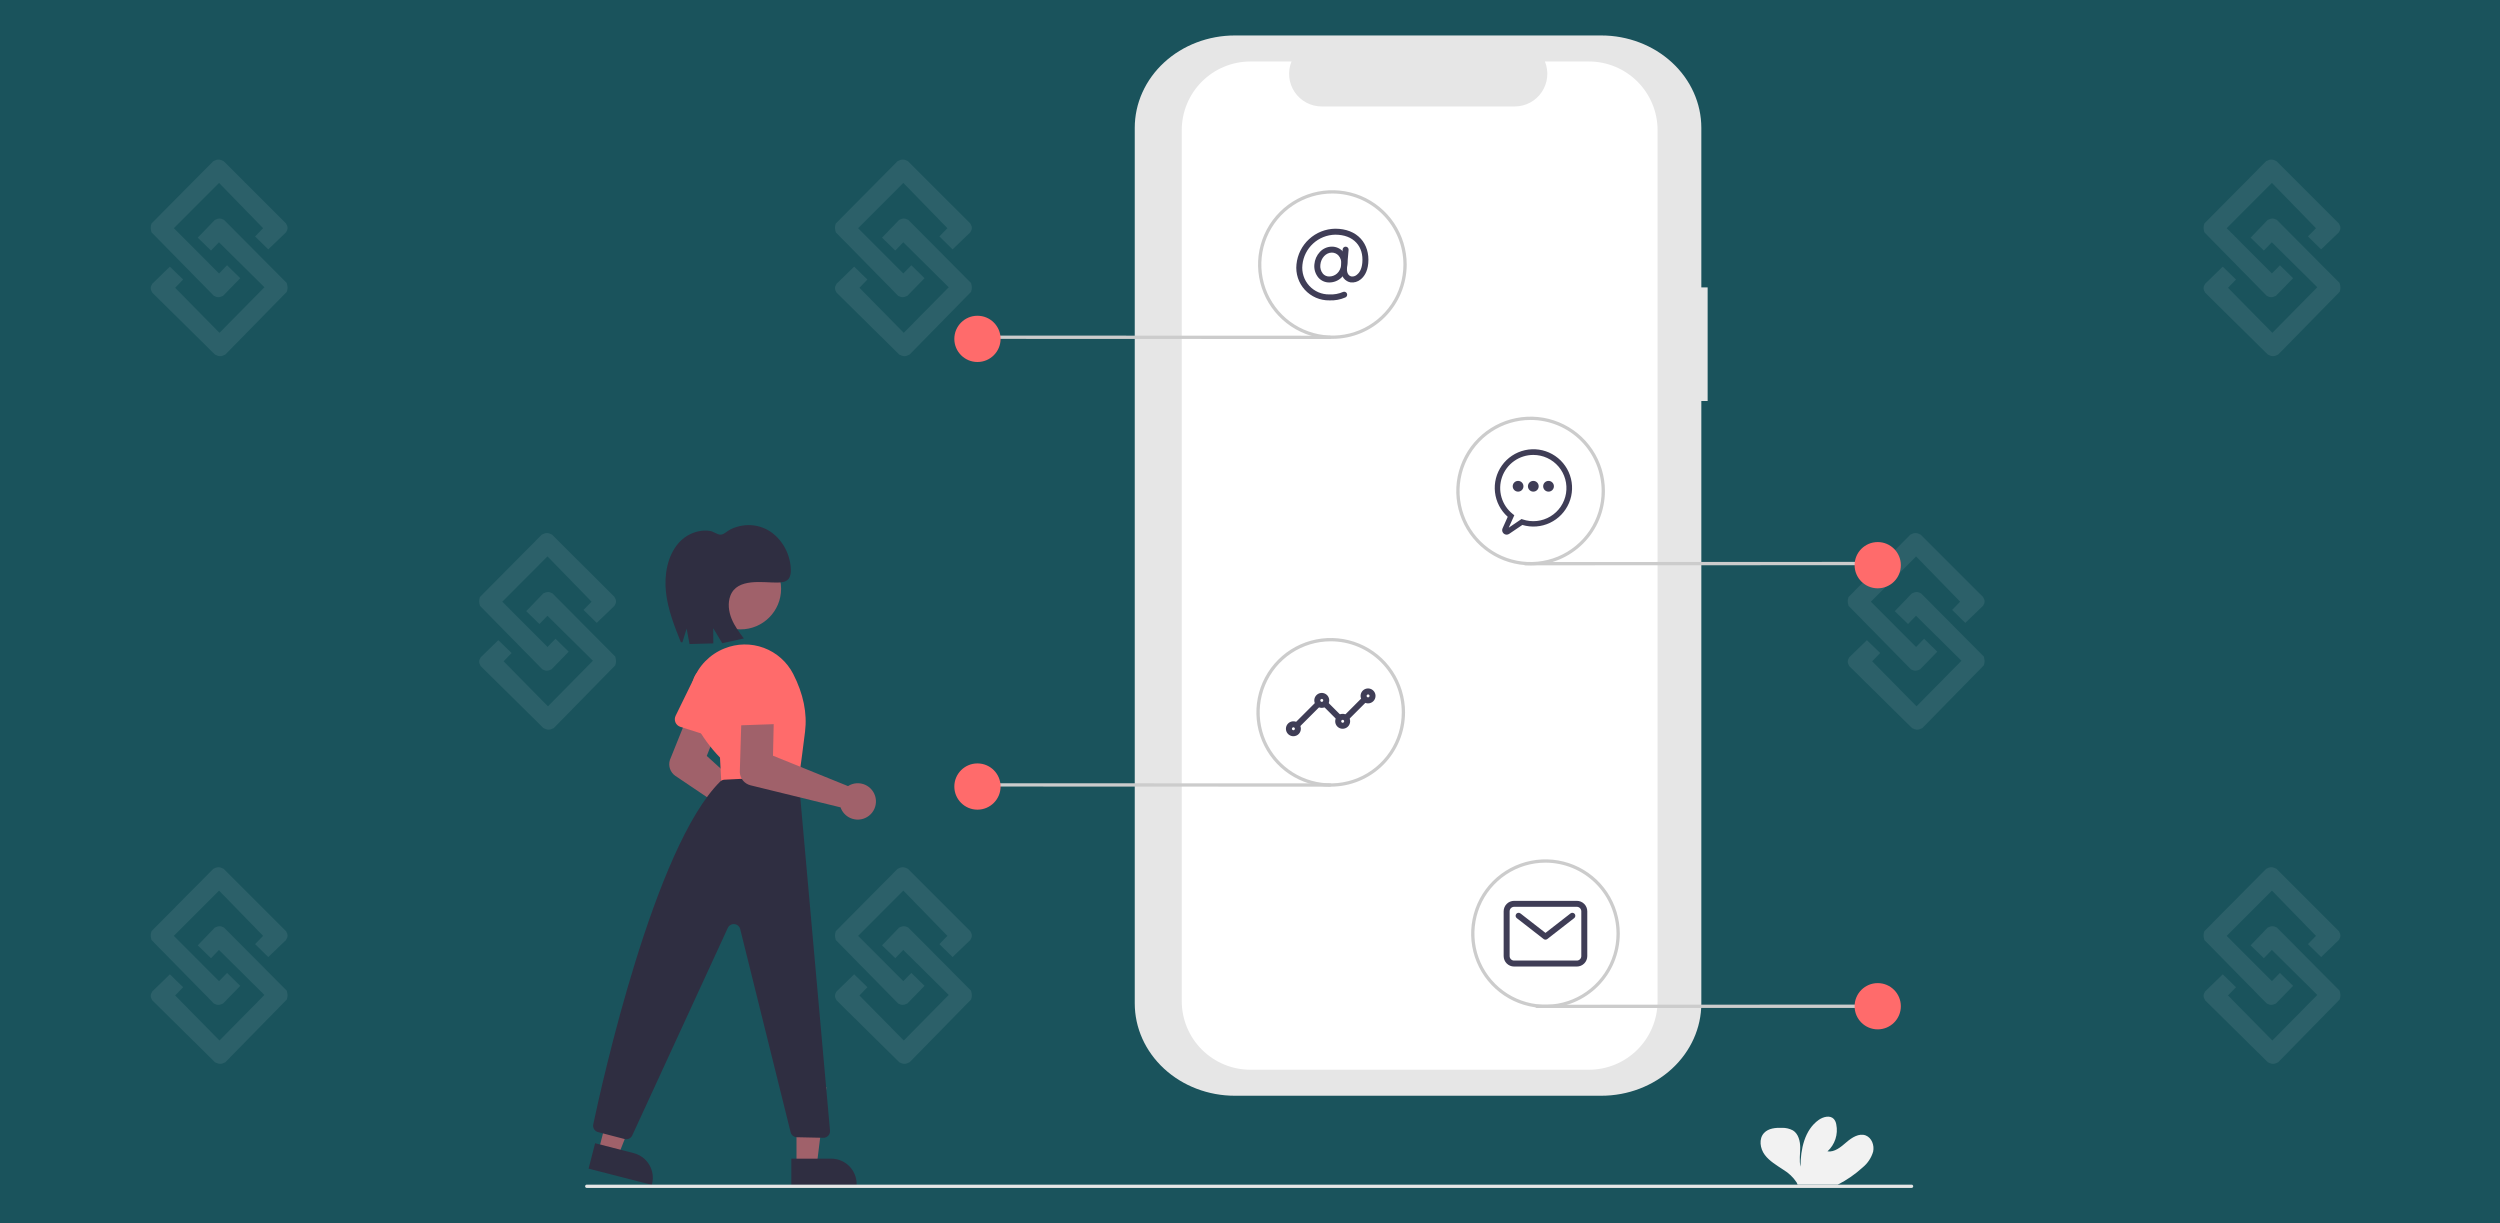 <svg width="282" height="138" viewBox="0 0 282 138" fill="none" xmlns="http://www.w3.org/2000/svg">
<rect width="282" height="138" fill="#1A535C"/>
<path d="M67.311 70.26L65.826 68.8L66.73 67.871L61.758 62.762L56.658 67.871L61.758 72.98L62.663 72.051L64.147 73.511L62.211 75.501C61.807 75.688 61.581 75.717 61.177 75.501L54.139 68.335C54.025 67.899 54.015 67.731 54.139 67.34L61.113 60.307C61.567 60.069 61.821 60.074 62.275 60.307L69.313 67.34C69.549 67.742 69.543 67.96 69.313 68.335L67.311 70.26Z" fill="white" fill-opacity="0.08"/>
<path d="M56.212 72.21L57.706 73.66L56.807 74.594L61.808 79.673L66.879 74.533L61.749 69.455L60.851 70.39L59.357 68.939L61.283 66.937C61.685 66.748 61.911 66.717 62.316 66.931L69.395 74.053C69.511 74.489 69.523 74.657 69.401 75.049L62.468 82.124C62.016 82.365 61.761 82.362 61.306 82.131L54.227 75.141C53.99 74.74 53.994 74.523 54.222 74.146L56.212 72.21Z" fill="white" fill-opacity="0.08"/>
<path d="M221.686 70.26L220.201 68.8L221.105 67.871L216.134 62.762L211.033 67.871L216.134 72.98L217.037 72.051L218.523 73.511L216.585 75.501C216.182 75.688 215.956 75.717 215.552 75.501L208.515 68.335C208.4 67.899 208.39 67.731 208.515 67.34L215.488 60.307C215.942 60.069 216.196 60.074 216.65 60.307L223.688 67.34C223.924 67.742 223.918 67.96 223.688 68.335L221.686 70.26Z" fill="white" fill-opacity="0.08"/>
<path d="M210.587 72.21L212.081 73.66L211.182 74.594L216.183 79.673L221.254 74.533L216.124 69.455L215.226 70.39L213.732 68.939L215.658 66.937C216.06 66.748 216.286 66.717 216.691 66.931L223.77 74.053C223.887 74.489 223.898 74.657 223.776 75.049L216.843 82.124C216.39 82.365 216.136 82.362 215.681 82.131L208.602 75.141C208.365 74.74 208.369 74.523 208.597 74.146L210.587 72.21Z" fill="white" fill-opacity="0.08"/>
<path d="M261.824 107.955L260.339 106.496L261.243 105.567L256.271 100.458L251.17 105.567L256.271 110.675L257.175 109.747L258.66 111.206L256.723 113.197C256.32 113.383 256.093 113.413 255.69 113.197L248.652 106.031C248.538 105.595 248.527 105.427 248.652 105.036L255.625 98.003C256.079 97.765 256.334 97.769 256.788 98.003L263.825 105.036C264.061 105.438 264.055 105.655 263.825 106.031L261.824 107.955Z" fill="white" fill-opacity="0.08"/>
<path d="M250.725 109.905L252.218 111.356L251.32 112.29L256.321 117.369L261.392 112.229L256.262 107.151L255.363 108.085L253.87 106.635L255.795 104.633C256.198 104.444 256.424 104.413 256.828 104.626L263.907 111.749C264.024 112.185 264.035 112.353 263.913 112.744L256.98 119.82C256.528 120.061 256.274 120.057 255.818 119.827L248.74 112.837C248.502 112.436 248.507 112.219 248.734 111.841L250.725 109.905Z" fill="white" fill-opacity="0.08"/>
<path d="M261.824 28.129L260.339 26.669L261.243 25.741L256.271 20.632L251.17 25.741L256.271 30.849L257.175 29.921L258.66 31.38L256.723 33.371C256.32 33.557 256.093 33.586 255.69 33.371L248.652 26.205C248.538 25.768 248.527 25.601 248.652 25.21L255.625 18.177C256.079 17.939 256.334 17.943 256.788 18.177L263.825 25.21C264.061 25.612 264.055 25.829 263.825 26.205L261.824 28.129Z" fill="white" fill-opacity="0.08"/>
<path d="M250.725 30.079L252.218 31.53L251.32 32.464L256.321 37.542L261.392 32.403L256.262 27.325L255.363 28.259L253.87 26.809L255.795 24.806C256.198 24.617 256.424 24.587 256.828 24.8L263.907 31.923C264.024 32.359 264.035 32.527 263.913 32.918L256.98 39.993C256.528 40.234 256.274 40.231 255.818 40.001L248.74 33.011C248.502 32.61 248.507 32.392 248.734 32.015L250.725 30.079Z" fill="white" fill-opacity="0.08"/>
<path d="M184.636 28.129L183.151 26.669L184.055 25.741L179.084 20.632L173.983 25.741L179.084 30.849L179.987 29.921L181.473 31.38L179.535 33.371C179.132 33.557 178.906 33.586 178.502 33.371L171.465 26.205C171.35 25.768 171.34 25.601 171.465 25.21L178.438 18.177C178.892 17.939 179.146 17.943 179.6 18.177L186.638 25.21C186.874 25.612 186.868 25.829 186.638 26.205L184.636 28.129Z" fill="white" fill-opacity="0.08"/>
<path d="M173.537 30.079L175.031 31.53L174.132 32.464L179.133 37.542L184.204 32.403L179.074 27.325L178.176 28.259L176.682 26.809L178.608 24.806C179.01 24.617 179.236 24.587 179.641 24.8L186.72 31.923C186.837 32.359 186.848 32.527 186.726 32.918L179.793 39.993C179.34 40.234 179.086 40.231 178.631 40.001L171.552 33.011C171.315 32.61 171.319 32.392 171.547 32.015L173.537 30.079Z" fill="white" fill-opacity="0.08"/>
<path d="M144.499 70.26L143.014 68.8L143.918 67.871L138.946 62.762L133.845 67.871L138.946 72.98L139.85 72.051L141.335 73.511L139.398 75.501C138.995 75.688 138.768 75.717 138.365 75.501L131.327 68.335C131.213 67.899 131.202 67.731 131.327 67.34L138.3 60.307C138.754 60.069 139.009 60.074 139.463 60.307L146.5 67.34C146.736 67.742 146.73 67.96 146.5 68.335L144.499 70.26Z" fill="white" fill-opacity="0.08"/>
<path d="M133.4 72.21L134.893 73.66L133.995 74.594L138.996 79.673L144.067 74.533L138.937 69.455L138.038 70.39L136.545 68.939L138.47 66.937C138.873 66.748 139.099 66.717 139.503 66.931L146.582 74.053C146.699 74.489 146.71 74.657 146.588 75.049L139.655 82.124C139.203 82.365 138.948 82.362 138.493 82.131L131.415 75.141C131.177 74.74 131.182 74.523 131.409 74.146L133.4 72.21Z" fill="white" fill-opacity="0.08"/>
<path d="M184.636 107.955L183.151 106.496L184.055 105.567L179.084 100.458L173.983 105.567L179.084 110.675L179.987 109.747L181.473 111.206L179.535 113.197C179.132 113.383 178.906 113.413 178.502 113.197L171.465 106.031C171.35 105.595 171.34 105.427 171.465 105.036L178.438 98.003C178.892 97.765 179.146 97.769 179.6 98.003L186.638 105.036C186.874 105.438 186.868 105.655 186.638 106.031L184.636 107.955Z" fill="white" fill-opacity="0.08"/>
<path d="M173.537 109.905L175.031 111.356L174.132 112.29L179.133 117.369L184.204 112.229L179.074 107.151L178.176 108.085L176.682 106.635L178.608 104.633C179.01 104.444 179.236 104.413 179.641 104.626L186.72 111.749C186.837 112.185 186.848 112.353 186.726 112.744L179.793 119.82C179.34 120.061 179.086 120.057 178.631 119.827L171.552 112.837C171.315 112.436 171.319 112.219 171.547 111.841L173.537 109.905Z" fill="white" fill-opacity="0.08"/>
<path d="M107.449 107.955L105.964 106.496L106.868 105.567L101.896 100.458L96.795 105.567L101.896 110.675L102.8 109.747L104.285 111.206L102.348 113.197C101.945 113.383 101.718 113.413 101.315 113.197L94.277 106.031C94.163 105.595 94.153 105.427 94.277 105.036L101.25 98.003C101.704 97.765 101.959 97.769 102.413 98.003L109.45 105.036C109.686 105.438 109.68 105.655 109.45 106.031L107.449 107.955Z" fill="white" fill-opacity="0.08"/>
<path d="M96.35 109.905L97.843 111.356L96.945 112.29L101.946 117.369L107.017 112.229L101.887 107.151L100.988 108.085L99.495 106.635L101.42 104.633C101.823 104.444 102.049 104.413 102.453 104.626L109.532 111.749C109.649 112.185 109.66 112.353 109.538 112.744L102.605 119.82C102.153 120.061 101.899 120.057 101.443 119.827L94.365 112.837C94.127 112.436 94.132 112.219 94.359 111.841L96.35 109.905Z" fill="white" fill-opacity="0.08"/>
<path d="M107.449 28.129L105.964 26.669L106.868 25.741L101.896 20.632L96.795 25.741L101.896 30.849L102.8 29.921L104.285 31.38L102.348 33.371C101.945 33.557 101.718 33.586 101.315 33.371L94.277 26.205C94.163 25.768 94.153 25.601 94.277 25.21L101.25 18.177C101.704 17.939 101.959 17.943 102.413 18.177L109.45 25.21C109.686 25.612 109.68 25.829 109.45 26.205L107.449 28.129Z" fill="white" fill-opacity="0.08"/>
<path d="M96.35 30.079L97.843 31.53L96.945 32.464L101.946 37.542L107.017 32.403L101.887 27.325L100.988 28.259L99.495 26.809L101.42 24.806C101.823 24.617 102.049 24.587 102.453 24.8L109.532 31.923C109.649 32.359 109.66 32.527 109.538 32.918L102.605 39.993C102.153 40.234 101.899 40.231 101.443 40.001L94.365 33.011C94.127 32.61 94.132 32.392 94.359 32.015L96.35 30.079Z" fill="white" fill-opacity="0.08"/>
<path d="M30.261 107.955L28.776 106.496L29.68 105.567L24.709 100.458L19.608 105.567L24.709 110.675L25.613 109.747L27.098 111.206L25.16 113.197C24.757 113.383 24.531 113.413 24.127 113.197L17.09 106.031C16.976 105.595 16.965 105.427 17.09 105.036L24.063 98.003C24.517 97.765 24.771 97.769 25.225 98.003L32.263 105.036C32.498 105.438 32.493 105.655 32.263 106.031L30.261 107.955Z" fill="white" fill-opacity="0.08"/>
<path d="M19.162 109.905L20.656 111.356L19.757 112.29L24.758 117.369L29.829 112.229L24.699 107.151L23.801 108.085L22.307 106.635L24.233 104.633C24.635 104.444 24.861 104.413 25.266 104.626L32.345 111.749C32.462 112.185 32.473 112.353 32.351 112.744L25.418 119.82C24.965 120.061 24.711 120.057 24.256 119.827L17.177 112.837C16.94 112.436 16.944 112.219 17.172 111.841L19.162 109.905Z" fill="white" fill-opacity="0.08"/>
<path d="M30.261 28.129L28.776 26.669L29.68 25.741L24.709 20.632L19.608 25.741L24.709 30.849L25.613 29.921L27.098 31.38L25.16 33.371C24.757 33.557 24.531 33.586 24.127 33.371L17.09 26.205C16.976 25.768 16.965 25.601 17.09 25.21L24.063 18.177C24.517 17.939 24.771 17.943 25.225 18.177L32.263 25.21C32.498 25.612 32.493 25.829 32.263 26.205L30.261 28.129Z" fill="white" fill-opacity="0.08"/>
<path d="M19.162 30.079L20.656 31.53L19.757 32.464L24.758 37.542L29.829 32.403L24.699 27.325L23.801 28.259L22.307 26.809L24.233 24.806C24.635 24.617 24.861 24.587 25.266 24.8L32.345 31.923C32.462 32.359 32.473 32.527 32.351 32.918L25.418 39.993C24.965 40.234 24.711 40.231 24.256 40.001L17.177 33.011C16.94 32.61 16.944 32.392 17.172 32.015L19.162 30.079Z" fill="white" fill-opacity="0.08"/>
<g clip-path="url(#clip0)">
<path d="M192.622 32.421H191.91V14.419C191.91 11.656 190.721 9.006 188.603 7.052C186.486 5.098 183.614 4 180.62 4H139.29C137.808 4 136.34 4.27 134.97 4.793C133.6 5.317 132.355 6.084 131.307 7.052C130.258 8.019 129.427 9.168 128.859 10.432C128.292 11.696 128 13.051 128 14.419V113.181C128 115.944 129.19 118.594 131.307 120.548C133.424 122.502 136.296 123.6 139.29 123.6H180.62C183.614 123.6 186.486 122.502 188.603 120.548C190.721 118.594 191.91 115.944 191.91 113.181V45.235H192.622L192.622 32.421Z" fill="#E6E6E6"/>
<path d="M179.225 6.936H174.266C174.494 7.495 174.581 8.102 174.519 8.703C174.458 9.303 174.249 9.88 173.912 10.381C173.576 10.882 173.121 11.293 172.588 11.577C172.055 11.861 171.46 12.009 170.856 12.009H149.092C148.488 12.009 147.894 11.861 147.361 11.577C146.828 11.293 146.373 10.882 146.036 10.381C145.699 9.88 145.491 9.303 145.429 8.703C145.368 8.102 145.455 7.495 145.683 6.936H141.051C138.996 6.936 137.024 7.753 135.571 9.206C134.117 10.66 133.301 12.631 133.301 14.687V112.916C133.301 114.971 134.117 116.943 135.571 118.396C137.024 119.85 138.996 120.666 141.051 120.666H179.225C181.28 120.666 183.251 119.85 184.705 118.396C186.158 116.943 186.975 114.971 186.975 112.916V112.916V14.687C186.975 12.631 186.158 10.66 184.705 9.206C183.251 7.753 181.28 6.936 179.225 6.936V6.936Z" fill="white"/>
<path d="M149.935 31.862C149.71 31.864 149.487 31.819 149.281 31.729C149.074 31.639 148.889 31.507 148.737 31.341C148.557 31.132 148.422 30.889 148.34 30.626C148.259 30.362 148.233 30.085 148.263 29.811C148.306 29.29 148.525 28.798 148.883 28.417C149.056 28.231 149.264 28.082 149.496 27.979C149.728 27.876 149.978 27.822 150.232 27.82C150.468 27.819 150.701 27.867 150.917 27.962C151.133 28.057 151.326 28.197 151.484 28.372C151.664 28.575 151.799 28.812 151.882 29.07C151.965 29.328 151.994 29.601 151.967 29.87V29.87C151.933 30.424 151.694 30.945 151.297 31.331C150.927 31.676 150.44 31.866 149.935 31.862V31.862ZM150.232 28.493C149.572 28.493 149.003 29.098 148.935 29.87C148.912 30.051 148.927 30.235 148.979 30.409C149.03 30.584 149.117 30.746 149.234 30.886C149.323 30.983 149.431 31.061 149.552 31.113C149.673 31.165 149.803 31.191 149.935 31.188C150.552 31.188 151.211 30.763 151.295 29.811C151.315 29.635 151.297 29.456 151.244 29.287C151.191 29.117 151.104 28.961 150.987 28.827C150.892 28.721 150.775 28.637 150.645 28.58C150.515 28.522 150.374 28.493 150.232 28.493Z" fill="#3F3D56"/>
<path d="M149.957 33.883C149.436 33.892 148.919 33.789 148.44 33.583C147.962 33.376 147.532 33.07 147.181 32.685C146.83 32.3 146.564 31.845 146.403 31.349C146.241 30.854 146.186 30.33 146.242 29.811C146.353 28.724 146.858 27.714 147.663 26.975C148.468 26.235 149.517 25.816 150.61 25.798C151.823 25.798 152.821 26.188 153.496 26.925C154.136 27.624 154.436 28.608 154.34 29.696C154.249 30.727 153.812 31.264 153.461 31.532C153.306 31.659 153.127 31.752 152.935 31.807C152.743 31.862 152.542 31.878 152.344 31.853C151.789 31.755 151.176 31.251 151.272 30.154L151.451 28.128C151.459 28.039 151.502 27.957 151.57 27.901C151.639 27.843 151.727 27.816 151.816 27.824C151.904 27.831 151.986 27.874 152.044 27.942C152.101 28.01 152.129 28.098 152.122 28.187L151.943 30.214C151.895 30.759 152.089 31.123 152.461 31.189C152.676 31.206 152.888 31.137 153.052 30.998C153.295 30.811 153.6 30.424 153.669 29.637C153.749 28.727 153.518 27.946 152.999 27.38C152.455 26.786 151.629 26.472 150.61 26.472C149.685 26.49 148.799 26.845 148.118 27.471C147.437 28.097 147.008 28.95 146.913 29.87C146.865 30.295 146.909 30.726 147.041 31.133C147.172 31.54 147.39 31.914 147.678 32.23C147.966 32.546 148.318 32.797 148.711 32.966C149.105 33.135 149.529 33.218 149.957 33.21C150.485 33.238 151.012 33.143 151.496 32.931C151.578 32.897 151.67 32.896 151.753 32.93C151.835 32.964 151.901 33.029 151.935 33.111C151.97 33.194 151.971 33.286 151.937 33.368C151.903 33.451 151.839 33.517 151.757 33.552C151.19 33.798 150.574 33.912 149.957 33.883Z" fill="#3F3D56"/>
<path d="M146.4 82.037C146.333 82.037 146.268 82.017 146.213 81.98C146.157 81.943 146.114 81.89 146.089 81.829C146.063 81.767 146.057 81.699 146.07 81.634C146.083 81.569 146.115 81.508 146.162 81.461L148.351 79.272C148.415 79.209 148.5 79.174 148.589 79.175C148.678 79.175 148.763 79.21 148.826 79.273C148.889 79.336 148.924 79.421 148.925 79.51C148.925 79.599 148.89 79.685 148.828 79.748L146.638 81.938C146.607 81.969 146.57 81.994 146.529 82.011C146.488 82.028 146.444 82.037 146.4 82.037ZM151.958 81.194C151.892 81.194 151.827 81.174 151.771 81.138C151.716 81.1 151.673 81.048 151.647 80.986C151.622 80.925 151.615 80.857 151.628 80.792C151.641 80.726 151.673 80.666 151.72 80.619L153.573 78.766C153.636 78.704 153.722 78.669 153.811 78.669C153.9 78.67 153.985 78.705 154.048 78.768C154.111 78.831 154.146 78.916 154.146 79.005C154.147 79.094 154.112 79.179 154.05 79.243L152.197 81.096C152.165 81.127 152.128 81.152 152.087 81.169C152.047 81.186 152.003 81.194 151.958 81.194V81.194ZM150.948 81.194C150.904 81.194 150.86 81.186 150.819 81.169C150.778 81.152 150.741 81.127 150.71 81.096L149.362 79.748C149.33 79.717 149.305 79.68 149.288 79.639C149.271 79.598 149.262 79.554 149.262 79.509C149.262 79.465 149.27 79.421 149.287 79.38C149.304 79.339 149.329 79.301 149.36 79.27C149.392 79.239 149.429 79.214 149.47 79.197C149.511 79.18 149.555 79.171 149.6 79.171C149.644 79.171 149.688 79.18 149.729 79.198C149.77 79.215 149.807 79.24 149.839 79.272L151.186 80.619C151.233 80.666 151.265 80.726 151.278 80.792C151.291 80.857 151.285 80.925 151.259 80.986C151.234 81.048 151.19 81.1 151.135 81.138C151.08 81.174 151.014 81.194 150.948 81.194V81.194Z" fill="#3F3D56"/>
<path d="M154.317 79.341C154.15 79.341 153.987 79.292 153.849 79.2C153.71 79.107 153.602 78.975 153.539 78.822C153.475 78.668 153.458 78.498 153.491 78.335C153.523 78.171 153.603 78.022 153.721 77.904C153.839 77.786 153.989 77.706 154.152 77.673C154.316 77.641 154.485 77.657 154.639 77.721C154.793 77.785 154.924 77.893 155.017 78.031C155.109 78.17 155.159 78.333 155.159 78.499C155.159 78.722 155.07 78.937 154.912 79.094C154.754 79.252 154.54 79.341 154.317 79.341V79.341ZM154.317 78.331C154.283 78.331 154.251 78.341 154.223 78.359C154.195 78.378 154.174 78.404 154.161 78.435C154.148 78.466 154.145 78.499 154.151 78.532C154.158 78.565 154.174 78.595 154.198 78.618C154.221 78.642 154.251 78.658 154.284 78.664C154.316 78.671 154.35 78.668 154.381 78.655C154.412 78.642 154.438 78.621 154.457 78.593C154.475 78.565 154.485 78.532 154.485 78.499C154.485 78.455 154.467 78.412 154.436 78.38C154.404 78.349 154.361 78.331 154.317 78.331V78.331Z" fill="#3F3D56"/>
<path d="M151.453 82.205C151.287 82.205 151.124 82.156 150.985 82.063C150.847 81.97 150.739 81.839 150.675 81.685C150.611 81.531 150.595 81.362 150.627 81.198C150.66 81.035 150.74 80.885 150.858 80.767C150.975 80.649 151.125 80.569 151.289 80.537C151.452 80.504 151.622 80.521 151.775 80.585C151.929 80.648 152.061 80.756 152.153 80.895C152.246 81.033 152.295 81.196 152.295 81.363C152.295 81.586 152.206 81.8 152.048 81.958C151.89 82.116 151.676 82.205 151.453 82.205ZM151.453 81.194C151.42 81.194 151.387 81.204 151.36 81.223C151.332 81.241 151.31 81.267 151.298 81.298C151.285 81.329 151.281 81.363 151.288 81.396C151.294 81.428 151.31 81.458 151.334 81.482C151.358 81.505 151.388 81.521 151.42 81.528C151.453 81.534 151.487 81.531 151.518 81.518C151.548 81.506 151.575 81.484 151.593 81.456C151.612 81.429 151.622 81.396 151.622 81.363C151.622 81.318 151.604 81.275 151.572 81.244C151.541 81.212 151.498 81.194 151.453 81.194V81.194Z" fill="#3F3D56"/>
<path d="M149.095 79.847C148.928 79.847 148.766 79.797 148.627 79.705C148.489 79.612 148.381 79.481 148.317 79.327C148.253 79.173 148.236 79.004 148.269 78.84C148.301 78.677 148.382 78.527 148.499 78.409C148.617 78.291 148.767 78.211 148.931 78.178C149.094 78.146 149.263 78.163 149.417 78.226C149.571 78.29 149.703 78.398 149.795 78.537C149.888 78.675 149.937 78.838 149.937 79.004C149.937 79.228 149.848 79.442 149.69 79.6C149.532 79.758 149.318 79.847 149.095 79.847V79.847ZM149.095 78.836C149.062 78.836 149.029 78.846 149.001 78.865C148.974 78.883 148.952 78.909 148.939 78.94C148.927 78.971 148.923 79.005 148.93 79.037C148.936 79.07 148.952 79.1 148.976 79.124C148.999 79.147 149.029 79.163 149.062 79.17C149.095 79.176 149.129 79.173 149.159 79.16C149.19 79.147 149.217 79.126 149.235 79.098C149.254 79.07 149.263 79.038 149.263 79.004C149.263 78.96 149.246 78.917 149.214 78.885C149.182 78.854 149.14 78.836 149.095 78.836V78.836Z" fill="#3F3D56"/>
<path d="M145.895 83.047C145.728 83.047 145.565 82.998 145.427 82.905C145.288 82.813 145.18 82.681 145.116 82.527C145.053 82.373 145.036 82.204 145.069 82.041C145.101 81.877 145.181 81.727 145.299 81.609C145.417 81.492 145.567 81.411 145.73 81.379C145.894 81.346 146.063 81.363 146.217 81.427C146.371 81.491 146.502 81.599 146.595 81.737C146.687 81.876 146.737 82.038 146.737 82.205C146.737 82.428 146.648 82.642 146.49 82.8C146.332 82.958 146.118 83.047 145.895 83.047V83.047ZM145.895 82.037C145.861 82.037 145.829 82.046 145.801 82.065C145.773 82.083 145.752 82.11 145.739 82.141C145.726 82.171 145.723 82.205 145.729 82.238C145.736 82.27 145.752 82.3 145.775 82.324C145.799 82.348 145.829 82.364 145.862 82.37C145.894 82.377 145.928 82.373 145.959 82.361C145.99 82.348 146.016 82.326 146.035 82.299C146.053 82.271 146.063 82.238 146.063 82.205C146.063 82.16 146.045 82.117 146.014 82.086C145.982 82.054 145.939 82.037 145.895 82.037V82.037Z" fill="#3F3D56"/>
<path d="M177.866 109.026H170.791C170.479 109.026 170.179 108.901 169.958 108.68C169.737 108.459 169.613 108.16 169.612 107.847V102.794C169.613 102.481 169.737 102.182 169.958 101.96C170.179 101.739 170.479 101.615 170.791 101.615H177.866C178.179 101.615 178.478 101.739 178.699 101.96C178.92 102.182 179.045 102.481 179.045 102.794V107.847C179.045 108.16 178.92 108.459 178.699 108.68C178.478 108.901 178.179 109.026 177.866 109.026V109.026ZM170.791 102.288C170.657 102.289 170.529 102.342 170.434 102.437C170.339 102.531 170.286 102.66 170.286 102.794V107.847C170.286 107.981 170.339 108.109 170.434 108.204C170.529 108.299 170.657 108.352 170.791 108.352H177.866C178 108.352 178.128 108.299 178.223 108.204C178.318 108.109 178.371 107.981 178.371 107.847V102.794C178.371 102.66 178.318 102.531 178.223 102.437C178.128 102.342 178 102.289 177.866 102.288L170.791 102.288Z" fill="#3F3D56"/>
<path d="M174.329 105.994C174.254 105.994 174.181 105.969 174.122 105.923L171.09 103.565C171.055 103.538 171.026 103.504 171.004 103.466C170.982 103.427 170.968 103.385 170.962 103.341C170.957 103.297 170.96 103.252 170.972 103.21C170.984 103.167 171.004 103.127 171.031 103.092C171.058 103.057 171.092 103.028 171.13 103.006C171.169 102.984 171.211 102.97 171.255 102.965C171.299 102.959 171.343 102.963 171.386 102.974C171.429 102.986 171.469 103.006 171.504 103.033L174.329 105.231L177.154 103.033C177.189 103.006 177.229 102.986 177.271 102.974C177.314 102.963 177.358 102.959 177.402 102.965C177.446 102.97 177.489 102.984 177.527 103.006C177.566 103.028 177.599 103.057 177.627 103.092C177.654 103.127 177.674 103.167 177.685 103.21C177.697 103.252 177.7 103.297 177.695 103.341C177.689 103.385 177.675 103.427 177.653 103.466C177.632 103.504 177.602 103.538 177.567 103.565L174.535 105.923C174.476 105.969 174.404 105.994 174.329 105.994V105.994Z" fill="#3F3D56"/>
<path d="M212.326 113.69L173.357 113.705C173.307 113.705 173.26 113.686 173.225 113.651C173.19 113.616 173.17 113.568 173.17 113.519C173.17 113.47 173.19 113.422 173.225 113.387C173.26 113.352 173.307 113.333 173.357 113.333L212.326 113.317C212.376 113.317 212.423 113.337 212.458 113.372C212.493 113.407 212.513 113.454 212.513 113.504C212.513 113.553 212.493 113.6 212.458 113.635C212.423 113.67 212.376 113.69 212.326 113.69Z" fill="#CCCCCC"/>
<path d="M211.808 116.112C213.248 116.112 214.416 114.944 214.416 113.504C214.416 112.063 213.248 110.895 211.808 110.895C210.367 110.895 209.199 112.063 209.199 113.504C209.199 114.944 210.367 116.112 211.808 116.112Z" fill="#FF6B6B"/>
<path d="M211.395 63.753L172.052 63.769C172.003 63.769 171.956 63.749 171.921 63.714C171.886 63.679 171.866 63.632 171.866 63.582C171.866 63.533 171.886 63.486 171.921 63.45C171.956 63.416 172.003 63.396 172.052 63.396L211.395 63.38C211.444 63.38 211.491 63.4 211.526 63.435C211.561 63.47 211.581 63.517 211.581 63.567C211.581 63.616 211.561 63.664 211.526 63.699C211.491 63.733 211.444 63.753 211.395 63.753Z" fill="#CCCCCC"/>
<path d="M211.808 66.362C213.248 66.362 214.416 65.194 214.416 63.753C214.416 62.312 213.248 61.145 211.808 61.145C210.367 61.145 209.199 62.312 209.199 63.753C209.199 65.194 210.367 66.362 211.808 66.362Z" fill="#FF6B6B"/>
<path d="M110.67 38.226L150.012 38.241C150.062 38.241 150.109 38.222 150.144 38.187C150.179 38.152 150.199 38.104 150.199 38.055C150.199 38.005 150.179 37.958 150.144 37.923C150.109 37.888 150.062 37.868 150.012 37.868L110.67 37.853C110.621 37.853 110.573 37.873 110.538 37.908C110.503 37.943 110.484 37.99 110.484 38.039C110.484 38.089 110.503 38.136 110.538 38.171C110.573 38.206 110.621 38.226 110.67 38.226V38.226Z" fill="#CCCCCC"/>
<path d="M110.257 40.834C111.698 40.834 112.866 39.666 112.866 38.226C112.866 36.785 111.698 35.617 110.257 35.617C108.816 35.617 107.648 36.785 107.648 38.226C107.648 39.666 108.816 40.834 110.257 40.834Z" fill="#FF6B6B"/>
<path d="M110.67 88.722L150.012 88.737C150.062 88.737 150.109 88.717 150.144 88.682C150.179 88.647 150.199 88.6 150.199 88.551C150.199 88.501 150.179 88.454 150.144 88.419C150.109 88.384 150.062 88.364 150.012 88.364L110.67 88.349C110.621 88.349 110.573 88.368 110.538 88.403C110.503 88.438 110.484 88.486 110.484 88.535C110.484 88.585 110.503 88.632 110.538 88.667C110.573 88.702 110.621 88.722 110.67 88.722V88.722Z" fill="#CCCCCC"/>
<path d="M110.257 91.33C111.698 91.33 112.866 90.162 112.866 88.722C112.866 87.281 111.698 86.113 110.257 86.113C108.816 86.113 107.648 87.281 107.648 88.722C107.648 90.162 108.816 91.33 110.257 91.33Z" fill="#FF6B6B"/>
<path d="M174.329 113.705C172.67 113.705 171.049 113.214 169.67 112.292C168.291 111.371 167.217 110.061 166.582 108.529C165.947 106.997 165.781 105.311 166.105 103.685C166.428 102.058 167.227 100.564 168.4 99.391C169.572 98.219 171.066 97.42 172.693 97.097C174.319 96.773 176.005 96.939 177.537 97.574C179.07 98.208 180.379 99.283 181.3 100.662C182.222 102.041 182.714 103.662 182.714 105.32C182.711 107.543 181.827 109.675 180.255 111.247C178.683 112.819 176.552 113.703 174.329 113.705V113.705ZM174.329 97.308C172.744 97.308 171.195 97.778 169.877 98.659C168.56 99.539 167.533 100.79 166.926 102.254C166.32 103.718 166.161 105.329 166.47 106.884C166.78 108.438 167.543 109.865 168.663 110.986C169.784 112.106 171.211 112.87 172.766 113.179C174.32 113.488 175.931 113.329 177.395 112.723C178.859 112.116 180.11 111.089 180.991 109.772C181.871 108.454 182.341 106.905 182.341 105.32C182.339 103.196 181.494 101.16 179.992 99.658C178.489 98.156 176.453 97.311 174.329 97.308V97.308Z" fill="#CCCCCC"/>
<path d="M150.106 88.737C148.447 88.737 146.826 88.245 145.447 87.324C144.068 86.403 142.994 85.093 142.359 83.561C141.724 82.029 141.558 80.343 141.882 78.716C142.205 77.09 143.004 75.596 144.177 74.423C145.349 73.25 146.843 72.452 148.47 72.128C150.096 71.805 151.782 71.971 153.314 72.605C154.847 73.24 156.156 74.315 157.077 75.694C157.999 77.073 158.491 78.694 158.491 80.352C158.488 82.575 157.604 84.706 156.032 86.278C154.46 87.85 152.329 88.734 150.106 88.737ZM150.106 72.34C148.521 72.34 146.972 72.81 145.654 73.69C144.337 74.57 143.31 75.822 142.703 77.286C142.097 78.75 141.938 80.361 142.247 81.915C142.556 83.469 143.32 84.897 144.44 86.018C145.561 87.138 146.988 87.901 148.543 88.21C150.097 88.519 151.708 88.361 153.172 87.754C154.636 87.148 155.887 86.121 156.768 84.803C157.648 83.486 158.118 81.937 158.118 80.352C158.115 78.228 157.271 76.191 155.768 74.689C154.266 73.187 152.23 72.342 150.106 72.34V72.34Z" fill="#CCCCCC"/>
<path d="M172.652 63.769C170.993 63.769 169.372 63.277 167.993 62.355C166.614 61.434 165.54 60.125 164.905 58.593C164.27 57.06 164.104 55.374 164.428 53.748C164.751 52.121 165.55 50.627 166.723 49.455C167.895 48.282 169.389 47.483 171.016 47.16C172.642 46.836 174.328 47.002 175.86 47.637C177.393 48.272 178.702 49.346 179.623 50.725C180.545 52.104 181.037 53.725 181.037 55.384C181.034 57.607 180.15 59.738 178.578 61.31C177.006 62.882 174.875 63.766 172.652 63.769V63.769ZM172.652 47.371C171.067 47.371 169.518 47.841 168.2 48.722C166.883 49.602 165.856 50.853 165.249 52.318C164.643 53.782 164.484 55.393 164.793 56.947C165.103 58.501 165.866 59.929 166.986 61.049C168.107 62.17 169.534 62.933 171.089 63.242C172.643 63.551 174.254 63.392 175.718 62.786C177.182 62.18 178.433 61.153 179.314 59.835C180.194 58.517 180.664 56.968 180.664 55.384C180.662 53.26 179.817 51.223 178.315 49.721C176.812 48.219 174.776 47.374 172.652 47.371V47.371Z" fill="#CCCCCC"/>
<path d="M150.292 38.226C148.634 38.226 147.012 37.734 145.634 36.813C144.255 35.891 143.18 34.582 142.545 33.05C141.911 31.517 141.745 29.832 142.068 28.205C142.392 26.579 143.19 25.084 144.363 23.912C145.536 22.739 147.03 21.941 148.656 21.617C150.283 21.294 151.969 21.46 153.501 22.094C155.033 22.729 156.342 23.804 157.264 25.183C158.185 26.561 158.677 28.183 158.677 29.841C158.674 32.064 157.79 34.195 156.218 35.767C154.646 37.339 152.515 38.223 150.292 38.226V38.226ZM150.292 21.829C148.707 21.829 147.158 22.299 145.841 23.179C144.523 24.059 143.496 25.311 142.89 26.775C142.283 28.239 142.125 29.85 142.434 31.404C142.743 32.958 143.506 34.386 144.626 35.506C145.747 36.627 147.175 37.39 148.729 37.699C150.283 38.008 151.894 37.85 153.358 37.243C154.822 36.637 156.073 35.61 156.954 34.292C157.834 32.975 158.304 31.426 158.304 29.841C158.302 27.717 157.457 25.68 155.955 24.178C154.453 22.676 152.416 21.831 150.292 21.829Z" fill="#CCCCCC"/>
<path d="M85.671 95.038C85.441 94.863 85.252 94.642 85.114 94.389C84.975 94.136 84.892 93.856 84.869 93.569C84.864 93.502 84.862 93.435 84.864 93.368L76.187 87.524C75.903 87.331 75.689 87.051 75.577 86.726C75.465 86.402 75.461 86.049 75.566 85.722L79.713 75.419C79.891 74.975 80.238 74.621 80.677 74.432C81.117 74.244 81.613 74.238 82.057 74.414C82.501 74.591 82.858 74.937 83.047 75.375C83.237 75.814 83.246 76.31 83.071 76.755L79.723 85.269L86.479 91.406C86.568 91.385 86.659 91.371 86.75 91.364C87.272 91.322 87.79 91.482 88.198 91.81C88.605 92.138 88.872 92.61 88.943 93.129C89.014 93.647 88.884 94.174 88.58 94.599C88.275 95.025 87.82 95.318 87.306 95.419C87.174 95.444 87.04 95.457 86.906 95.457C86.459 95.457 86.025 95.31 85.671 95.038Z" fill="#A0616A"/>
<path d="M76.191 81.486C76.14 81.367 76.115 81.239 76.119 81.11C76.122 80.981 76.153 80.855 76.21 80.739L78.189 76.692C78.389 76.063 78.83 75.539 79.416 75.235C80.001 74.931 80.683 74.871 81.313 75.069C81.942 75.267 82.468 75.707 82.774 76.291C83.079 76.876 83.141 77.558 82.945 78.188L82.222 82.649C82.201 82.777 82.153 82.898 82.082 83.005C82.01 83.112 81.916 83.203 81.806 83.27C81.696 83.338 81.573 83.381 81.445 83.397C81.317 83.412 81.187 83.4 81.064 83.361L76.744 81.988C76.621 81.949 76.508 81.884 76.412 81.797C76.317 81.711 76.241 81.604 76.191 81.486V81.486Z" fill="#FF6B6B"/>
<path d="M89.846 131.441H92.13L93.217 122.63L89.845 122.63L89.846 131.441Z" fill="#A0616A"/>
<path d="M89.263 130.695L93.761 130.695H93.762C94.138 130.695 94.511 130.769 94.859 130.913C95.207 131.058 95.523 131.269 95.789 131.535C96.055 131.801 96.266 132.117 96.41 132.465C96.555 132.813 96.629 133.186 96.629 133.562V133.655L89.263 133.656L89.263 130.695Z" fill="#2F2E41"/>
<path d="M67.508 129.823L69.72 130.391L72.966 122.128L69.701 121.289L67.508 129.823Z" fill="#A0616A"/>
<path d="M67.129 128.955L71.486 130.075L71.486 130.075C71.851 130.169 72.193 130.333 72.495 130.559C72.796 130.786 73.049 131.069 73.241 131.393C73.432 131.717 73.558 132.076 73.611 132.448C73.664 132.821 73.643 133.201 73.549 133.565L73.526 133.656L66.392 131.822L67.129 128.955Z" fill="#2F2E41"/>
<path d="M83.53 70.994C86.058 70.994 88.107 68.945 88.107 66.417C88.107 63.89 86.058 61.841 83.53 61.841C81.003 61.841 78.954 63.89 78.954 66.417C78.954 68.945 81.003 70.994 83.53 70.994Z" fill="#A0616A"/>
<path d="M81.215 85.453C80.127 84.332 79.202 83.063 78.47 81.683C78.08 80.926 77.853 80.096 77.804 79.246C77.754 78.397 77.883 77.546 78.183 76.749C78.488 75.935 78.961 75.193 79.57 74.572C80.18 73.952 80.912 73.465 81.721 73.145C83.14 72.569 84.722 72.545 86.157 73.078C87.592 73.611 88.776 74.661 89.475 76.023C90.62 78.264 91.069 80.455 90.809 82.536C90.312 86.513 90.02 88.569 89.944 88.645L89.918 88.671L81.405 89.049L81.215 85.453Z" fill="#FF6B6B"/>
<path d="M81.721 87.949L89.34 87.57C89.532 87.56 89.721 87.625 89.866 87.752C90.011 87.878 90.102 88.056 90.119 88.248L93.624 127.532C93.633 127.637 93.62 127.742 93.586 127.841C93.552 127.94 93.497 128.031 93.426 128.107C93.354 128.184 93.267 128.245 93.171 128.285C93.074 128.326 92.97 128.346 92.865 128.344L89.889 128.28C89.725 128.277 89.567 128.22 89.439 128.117C89.312 128.015 89.221 127.874 89.181 127.715L83.495 104.803C83.458 104.653 83.375 104.518 83.258 104.418C83.141 104.317 82.996 104.255 82.842 104.24C82.688 104.226 82.534 104.26 82.4 104.337C82.266 104.414 82.16 104.531 82.095 104.671L71.32 128.074C71.246 128.233 71.12 128.361 70.961 128.436C70.803 128.511 70.624 128.527 70.454 128.483L67.459 127.702C67.274 127.654 67.114 127.536 67.013 127.373C66.912 127.21 66.878 127.015 66.918 126.827C67.903 122.175 73.807 95.532 81.239 88.158C81.369 88.031 81.54 87.957 81.721 87.949V87.949Z" fill="#2F2E41"/>
<path d="M96.148 92.36C95.873 92.275 95.618 92.133 95.401 91.943C95.184 91.753 95.01 91.52 94.889 91.258C94.861 91.197 94.836 91.134 94.815 91.071L84.654 88.581C84.321 88.497 84.024 88.309 83.806 88.043C83.589 87.776 83.464 87.447 83.449 87.104L83.785 76.003C83.8 75.525 84.003 75.072 84.35 74.744C84.698 74.416 85.161 74.238 85.639 74.251C86.117 74.263 86.57 74.465 86.9 74.811C87.23 75.157 87.409 75.62 87.398 76.098L87.194 85.244L95.653 88.672C95.73 88.622 95.81 88.578 95.893 88.539H95.893C96.195 88.399 96.527 88.334 96.859 88.351C97.192 88.368 97.516 88.465 97.802 88.635C98.088 88.805 98.329 89.042 98.504 89.326C98.678 89.609 98.781 89.931 98.803 90.263C98.825 90.596 98.766 90.928 98.631 91.233C98.496 91.537 98.289 91.804 98.027 92.01C97.766 92.217 97.458 92.356 97.131 92.417C96.803 92.478 96.466 92.458 96.148 92.36V92.36Z" fill="#A0616A"/>
<path d="M82.701 81.534C82.614 81.44 82.547 81.328 82.507 81.205C82.467 81.082 82.454 80.953 82.468 80.825L82.972 76.348C82.948 75.689 83.187 75.047 83.636 74.563C84.085 74.08 84.708 73.794 85.367 73.769C86.027 73.744 86.669 73.981 87.154 74.429C87.639 74.877 87.926 75.498 87.953 76.158L88.773 80.602C88.796 80.729 88.792 80.859 88.76 80.984C88.729 81.109 88.671 81.226 88.59 81.327C88.509 81.427 88.408 81.509 88.292 81.567C88.177 81.625 88.051 81.657 87.922 81.662L83.391 81.822C83.263 81.826 83.134 81.803 83.015 81.753C82.896 81.704 82.789 81.629 82.701 81.534V81.534Z" fill="#FF6B6B"/>
<path d="M76.972 72.459L77.451 70.914L77.778 72.648L80.463 72.577L80.451 70.867L81.472 72.555L83.905 72.017C83.385 71.324 82.859 70.621 82.527 69.804C82.194 68.987 82.073 68.03 82.384 67.203C83.152 65.159 86.064 65.731 87.657 65.714C88.122 65.709 88.646 65.675 88.951 65.295C89.18 65.009 89.217 64.6 89.206 64.222C89.146 62.274 87.977 60.415 86.323 59.641C85.514 59.268 84.611 59.146 83.732 59.29C83.273 59.362 82.828 59.503 82.411 59.706C82.039 59.888 81.648 60.321 81.247 60.309C80.91 60.299 80.465 59.949 80.098 59.889C79.657 59.82 79.206 59.836 78.771 59.935C77.895 60.13 77.106 60.602 76.521 61.281C75.276 62.728 74.906 64.859 75.123 66.821C75.34 68.783 76.074 70.629 76.8 72.442" fill="#2F2E41"/>
<path d="M215.624 134H66.186C66.137 134 66.09 133.98 66.055 133.945C66.02 133.91 66 133.863 66 133.814C66 133.764 66.02 133.717 66.055 133.682C66.09 133.647 66.137 133.627 66.186 133.627H215.624C215.673 133.627 215.721 133.647 215.756 133.682C215.791 133.717 215.81 133.764 215.81 133.814C215.81 133.863 215.791 133.91 215.756 133.945C215.721 133.98 215.673 134 215.624 134Z" fill="#E6E6E6"/>
<path d="M210.103 131.691C210.672 131.229 211.086 130.606 211.291 129.903C211.442 129.191 211.139 128.356 210.462 128.08C209.701 127.787 208.887 128.316 208.271 128.848C207.656 129.38 206.947 129.989 206.14 129.875C206.554 129.498 206.862 129.02 207.036 128.488C207.21 127.956 207.244 127.388 207.133 126.84C207.1 126.612 207.003 126.397 206.855 126.221C206.434 125.77 205.667 125.964 205.159 126.32C203.551 127.452 203.102 129.637 203.096 131.604C202.932 130.893 203.068 130.153 203.065 129.439C203.062 128.724 202.861 127.892 202.248 127.514C201.868 127.31 201.442 127.209 201.011 127.22C200.287 127.196 199.482 127.267 198.988 127.796C198.369 128.452 198.533 129.556 199.068 130.271C199.603 130.985 200.414 131.446 201.159 131.947C201.76 132.304 202.272 132.791 202.657 133.374C202.702 133.454 202.739 133.539 202.768 133.627H207.3C208.318 133.112 209.26 132.46 210.103 131.691Z" fill="#F2F2F2"/>
<path d="M169.949 60.31C169.865 60.309 169.782 60.288 169.708 60.247C169.634 60.207 169.572 60.149 169.526 60.078C169.48 60.007 169.453 59.926 169.446 59.842C169.44 59.758 169.454 59.674 169.489 59.597L170.072 58.296C169.268 57.583 168.757 56.597 168.635 55.53C168.513 54.462 168.789 53.387 169.411 52.511C170.033 51.635 170.957 51.019 172.005 50.782C173.053 50.544 174.151 50.702 175.09 51.225C176.029 51.748 176.742 52.599 177.092 53.615C177.442 54.631 177.404 55.74 176.987 56.73C176.569 57.72 175.801 58.521 174.829 58.98C173.857 59.438 172.75 59.522 171.721 59.214L170.233 60.222C170.149 60.279 170.05 60.309 169.949 60.31V60.31ZM172.958 51.316C172.182 51.316 171.426 51.556 170.794 52.005C170.162 52.453 169.685 53.087 169.429 53.819C169.174 54.551 169.152 55.344 169.367 56.088C169.582 56.833 170.024 57.492 170.631 57.975L170.814 58.121L170.187 59.521L171.627 58.546L171.769 58.594C172.282 58.767 172.827 58.825 173.366 58.766C173.904 58.707 174.423 58.532 174.887 58.252C175.351 57.973 175.749 57.596 176.052 57.147C176.356 56.698 176.559 56.189 176.646 55.655C176.733 55.12 176.703 54.573 176.558 54.051C176.413 53.529 176.156 53.045 175.805 52.632C175.454 52.219 175.018 51.888 174.526 51.661C174.034 51.434 173.499 51.316 172.958 51.316V51.316Z" fill="#3F3D56"/>
<path d="M172.958 55.457C173.292 55.457 173.564 55.186 173.564 54.851C173.564 54.517 173.292 54.245 172.958 54.245C172.623 54.245 172.351 54.517 172.351 54.851C172.351 55.186 172.623 55.457 172.958 55.457Z" fill="#3F3D56"/>
<path d="M171.24 55.457C171.575 55.457 171.846 55.186 171.846 54.851C171.846 54.517 171.575 54.245 171.24 54.245C170.906 54.245 170.634 54.517 170.634 54.851C170.634 55.186 170.906 55.457 171.24 55.457Z" fill="#3F3D56"/>
<path d="M174.675 55.457C175.009 55.457 175.281 55.186 175.281 54.851C175.281 54.517 175.009 54.245 174.675 54.245C174.34 54.245 174.069 54.517 174.069 54.851C174.069 55.186 174.34 55.457 174.675 55.457Z" fill="#3F3D56"/>
</g>
<defs>
<clipPath id="clip0">
<rect width="149.81" height="130" fill="white" transform="translate(66 4)"/>
</clipPath>
</defs>
</svg>
